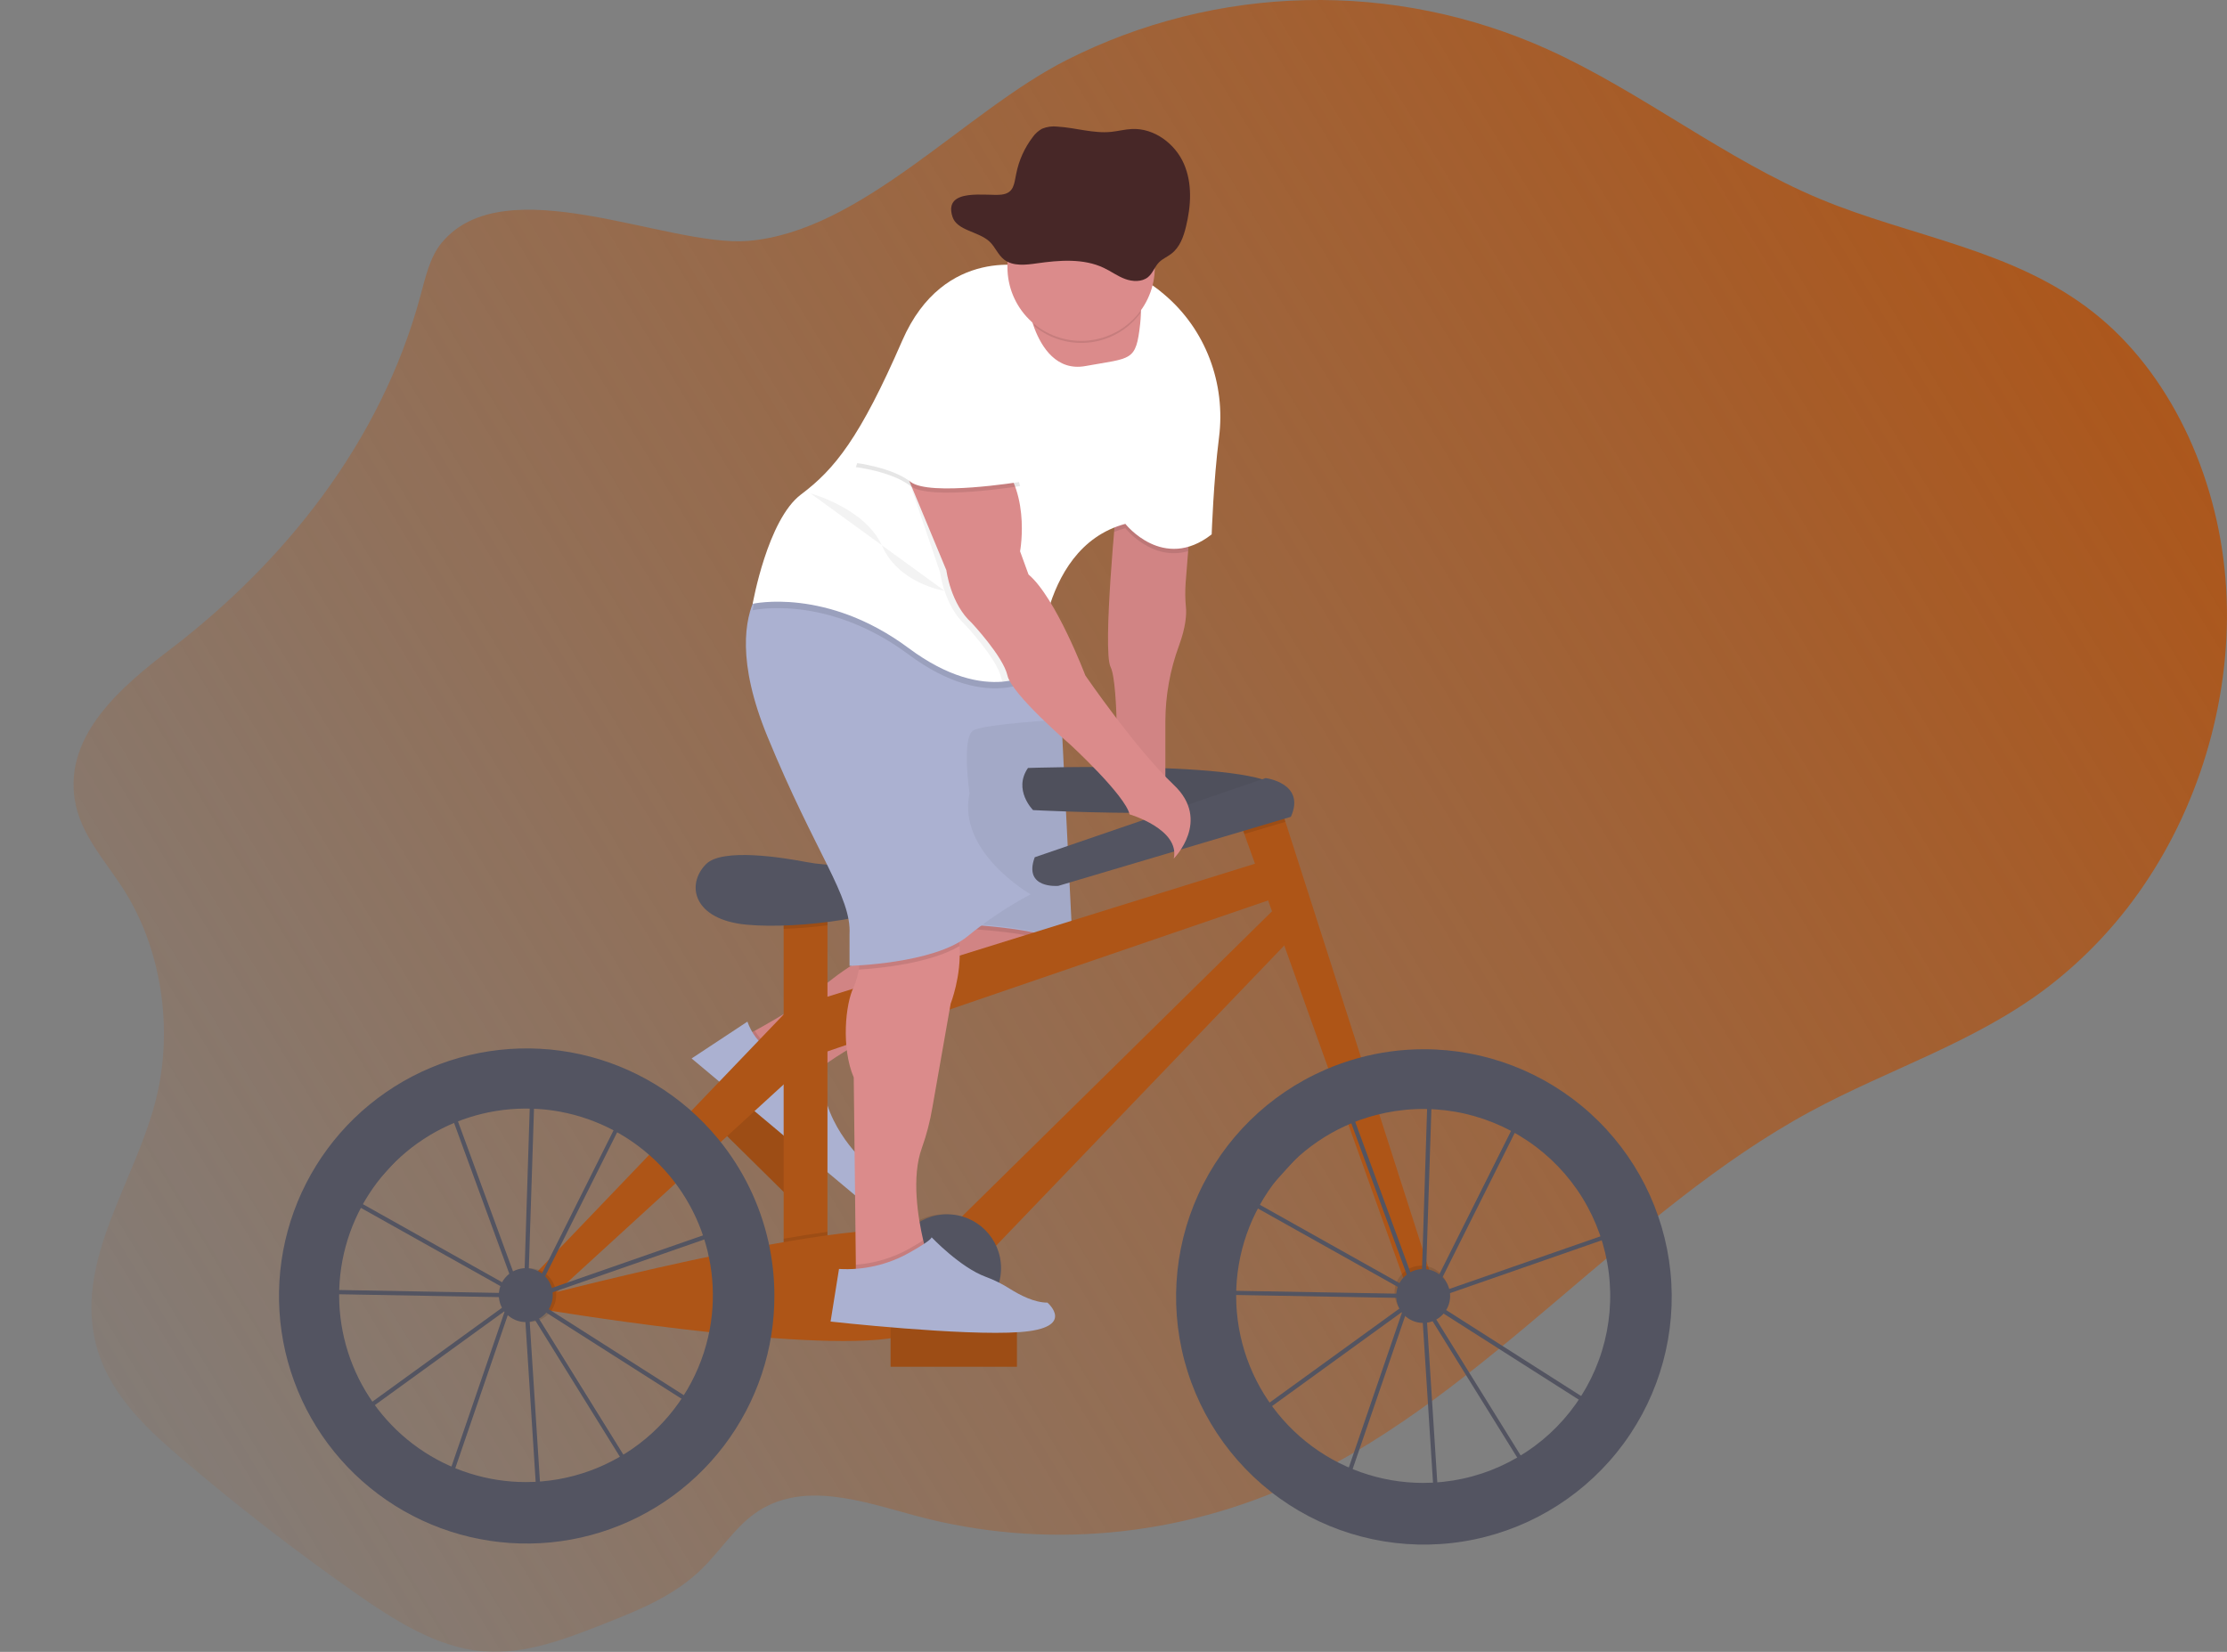<svg width="775" height="575" viewBox="0 0 775 575" fill="none" xmlns="http://www.w3.org/2000/svg">
<rect x="0" y="0" width="775" height="575" fill="#808080" stroke="none"/>
<g id="undraw_Ride_a_bicycle_2yok 1" clip-path="url(#clip0)">
<path id="bg" d="M153.674 84.553C149.658 89.424 148.112 96.273 146.383 102.712C132.461 154.602 98.155 196.34 59.087 226.153C42.542 238.781 22.399 255.717 26.019 278.358C27.968 290.518 36.519 299.469 42.872 309.373C56.2 330.11 60.523 358.296 54.17 383.121C46.946 411.366 26.752 437.722 33.002 466.282C36.856 483.862 49.942 496.373 62.523 507.126C82.15 523.891 102.403 539.596 123.28 554.241C137.275 564.056 152.164 573.608 168.475 574.854C182.836 575.952 196.904 570.495 210.54 565.111C222.454 560.401 234.669 555.501 244.289 546.066C250.569 539.906 255.573 531.958 262.549 526.919C278.933 515.081 299.976 522.582 318.763 527.651C363.093 539.547 410.537 535.203 452.72 515.389C517.426 484.99 566.746 421.152 630.038 386.901C657.252 372.17 686.853 363.028 712.052 344.057C726.248 333.255 738.448 320.057 748.102 305.058C767.153 275.677 777.455 238.217 774.48 201.548C771.505 164.879 754.835 129.543 728.655 108.843C700.629 86.684 665.231 82.546 633.343 69.243C600.414 55.502 571.12 31.886 538.507 17.141C512.117 5.242 483.397 -0.599 454.455 0.047C425.512 0.692 397.081 7.807 371.248 20.869C335.755 38.815 299.779 80.685 260.248 83.864C232.082 86.062 175.67 57.875 153.674 84.553Z" fill="url(#paint0_linear)"/>
<g id="bikeMan">
<path id="Vector" d="M283.563 406.029L252.271 375.158L242.492 385.064L273.784 415.935L283.563 406.029Z" fill="#AE5517"/>
<path id="Vector_2" opacity="0.1" d="M283.563 406.029L252.271 375.158L242.492 385.064L273.784 415.935L283.563 406.029Z" fill="black"/>
<path id="Vector_3" d="M259.735 360.384C259.735 360.384 277.899 350.803 284.919 344.635C289.145 340.939 293.688 337.623 298.496 334.724L321.284 320.858L368.911 317.196L371.109 325.253C371.109 325.253 374.773 336.973 338.137 347.228C301.5 357.483 283.182 373.598 283.182 373.598C283.182 373.598 259.735 381.627 259.735 360.384Z" fill="#DB8B8B"/>
<path id="Vector_4" opacity="0.1" d="M285.124 372.009C283.827 372.998 283.182 373.569 283.182 373.569C283.182 373.569 259.735 381.627 259.735 360.384C259.735 360.384 260.871 359.783 262.666 358.78C264.48 361.732 267.02 364.171 270.045 365.862C273.07 367.554 276.478 368.442 279.944 368.442H282.428L285.124 372.009Z" fill="black"/>
<path id="Vector_5" opacity="0.05" d="M370.42 329.297C368.383 333.611 361.357 340.702 338.137 347.199C308.381 355.527 290.707 367.709 285.124 372.009C283.827 372.998 283.182 373.569 283.182 373.569C283.182 373.569 259.735 381.627 259.735 360.384C259.735 360.384 260.871 359.783 262.666 358.78C268.11 355.798 279.636 349.257 284.897 344.606C289.122 340.909 293.665 337.592 298.474 334.695L321.262 320.829L329.747 320.177L368.889 317.166L371.087 325.224C371.087 325.224 371.6 326.799 370.42 329.297Z" fill="black"/>
<path id="Vector_6" d="M260.102 355.623L240.685 368.442L297.544 416.054C297.544 416.054 305.897 410.927 301.5 405.067C301.5 405.067 286.846 392.614 286.113 375.034L281.717 369.174H279.233C275.033 369.175 270.936 367.871 267.509 365.444C264.082 363.016 261.494 359.584 260.102 355.623V355.623Z" fill="#ABB1D1"/>
<path id="Vector_7" opacity="0.1" d="M370.42 329.297C358.697 323.634 330.077 323.026 330.077 323.026L329.769 320.177L368.911 317.166L371.109 325.224C371.109 325.224 371.6 326.799 370.42 329.297Z" fill="black"/>
<path id="Vector_8" d="M330.077 321.561C330.077 321.561 364.515 322.294 373.307 329.619L368.911 240.986H321.284L330.077 321.561Z" fill="#ABB1D1"/>
<path id="Vector_9" opacity="0.05" d="M330.077 321.195C330.077 321.195 364.515 321.928 373.307 329.253L368.911 240.62H321.284L330.077 321.195Z" fill="black"/>
<path id="Vector_10" d="M357.744 267.327C357.744 267.327 443.949 264.397 445.707 275.538C447.466 286.68 359.503 281.984 359.503 281.984C359.503 281.984 352.469 274.945 357.744 267.327Z" fill="#535461"/>
<path id="Vector_11" opacity="0.05" d="M357.744 267.327C357.744 267.327 443.949 264.397 445.707 275.538C447.466 286.68 359.503 281.984 359.503 281.984C359.503 281.984 352.469 274.945 357.744 267.327Z" fill="black"/>
<path id="Vector_12" d="M287.96 311.885H272.712V444.38H287.96V311.885Z" fill="#AE5517"/>
<path id="Vector_13" opacity="0.1" d="M287.96 311.878V322.081C282.889 322.741 277.702 323.158 272.712 323.319V311.878H287.96Z" fill="black"/>
<path id="Vector_14" d="M286.817 300.897C284.677 300.732 282.549 300.446 280.442 300.04C272.177 298.458 251.338 295.14 245.733 300.773C238.699 307.805 241.044 320.118 259.809 321.876C278.574 323.634 310.828 318.946 317.283 311.907C317.283 311.878 305.611 302.341 286.817 300.897Z" fill="#535461"/>
<path id="Vector_15" d="M283.856 348.232L443.956 298.4L449.232 310.713L285.029 366.991L283.856 348.232Z" fill="#AE5517"/>
<path id="Vector_16" d="M331.359 426.793L446.887 313.057L453.335 322.433L343.082 437.341L331.359 426.793Z" fill="#AE5517"/>
<path id="Vector_17" opacity="0.1" d="M478.892 388.116C475.232 389.063 471.662 390.33 468.224 391.904L461.219 372.338C464.895 370.736 468.681 369.397 472.547 368.332L478.892 388.116Z" fill="black"/>
<path id="Vector_18" d="M498.493 445.552L490.286 450.24L433.031 290.313L430.467 283.156L443.956 275.531L447.334 286.064L498.493 445.552Z" fill="#AE5517"/>
<path id="Vector_19" opacity="0.1" d="M447.334 286.064L433.031 290.313L430.467 283.156L443.956 275.531L447.334 286.064Z" fill="black"/>
<path id="Vector_20" d="M360.089 298.4L440.432 270.843C440.432 270.843 454.507 272.601 449.225 284.328L368.303 308.362C368.303 308.362 355.993 309.534 360.089 298.4Z" fill="#535461"/>
<path id="Vector_21" opacity="0.1" d="M269.488 451.119C269.487 455.612 269.139 460.099 268.447 464.539C261.413 464.033 254.145 463.301 247.023 462.568C248.605 453.858 248.408 444.918 246.444 436.286C253.383 434.821 260.468 433.422 267.385 432.155C268.786 438.379 269.492 444.739 269.488 451.119V451.119Z" fill="black"/>
<path id="Vector_22" opacity="0.1" d="M287.96 428.792V444.373H272.712V431.188C277.987 430.272 283.116 429.459 287.96 428.792Z" fill="black"/>
<path id="Vector_23" d="M189.438 450.848C189.438 450.848 312.594 418.618 322.559 430.917C332.524 443.215 343.082 459.638 312.03 465.498C280.977 471.358 187.115 455.529 187.115 455.529L189.438 450.848Z" fill="#AE5517"/>
<path id="Vector_24" opacity="0.1" d="M250.012 396.555L234.361 410.875C231.59 407.318 228.456 404.058 225.012 401.148L239.622 385.89C243.384 389.141 246.86 392.71 250.012 396.555V396.555Z" fill="black"/>
<path id="Vector_25" d="M185.335 444.38L277.401 348.232L280.339 370.507L190.024 453.17L185.335 444.38Z" fill="#AE5517"/>
<path id="Vector_26" opacity="0.1" d="M184.162 460.21C189.346 460.21 193.549 456.008 193.549 450.826C193.549 445.644 189.346 441.443 184.162 441.443C178.979 441.443 174.776 445.644 174.776 450.826C174.776 456.008 178.979 460.21 184.162 460.21Z" fill="black"/>
<path id="Vector_27" opacity="0.1" d="M494.683 459.33C499.866 459.33 504.069 455.129 504.069 449.947C504.069 444.765 499.866 440.564 494.683 440.564C489.499 440.564 485.296 444.765 485.296 449.947C485.296 455.129 489.499 459.33 494.683 459.33Z" fill="black"/>
<path id="Vector_28" opacity="0.1" d="M328.421 460.209C338.784 460.209 347.186 451.811 347.186 441.45C347.186 431.09 338.784 422.691 328.421 422.691C318.057 422.691 309.656 431.09 309.656 441.45C309.656 451.811 318.057 460.209 328.421 460.209Z" fill="black"/>
<path id="Vector_29" d="M329.6 460.209C339.964 460.209 348.365 451.811 348.365 441.45C348.365 431.09 339.964 422.691 329.6 422.691C319.237 422.691 310.835 431.09 310.835 441.45C310.835 451.811 319.237 460.209 329.6 460.209Z" fill="#535461"/>
<path id="Vector_30" d="M324.59 440.041L324.584 440.045C322.381 441.693 321.93 444.814 323.578 447.017L338.471 466.927C340.119 469.13 343.242 469.58 345.446 467.933L345.451 467.929C347.655 466.281 348.106 463.16 346.458 460.956L331.564 441.047C329.916 438.844 326.794 438.393 324.59 440.041Z" fill="#AE5517"/>
<path id="Vector_31" d="M414.34 180.921L412.596 202.977C412.395 205.77 412.432 208.576 412.706 211.364C412.933 213.832 412.706 218.154 410.288 224.747C407.183 233.168 405.579 242.068 405.547 251.043V276.146L388.694 273.216C388.694 273.216 389.427 238.056 386.496 232.196C383.565 226.336 388.694 174.328 388.694 174.328L414.34 180.921Z" fill="#DB8B8B"/>
<path id="Vector_32" opacity="0.05" d="M413.475 191.85L412.596 202.977C412.398 205.768 412.437 208.571 412.713 211.356C412.94 213.825 412.713 218.147 410.295 224.747C407.19 233.168 405.586 242.068 405.554 251.043V276.146L388.702 273.216C388.702 273.216 389.434 238.056 386.503 232.196C384.43 228.043 386.394 200.742 387.72 185.162C388.269 178.753 388.702 174.328 388.702 174.328L414.347 180.921L413.475 191.85Z" fill="black"/>
<path id="Vector_33" d="M330.824 349.396L324.486 385.435C323.687 390.247 322.461 394.978 320.822 399.573C317.107 409.725 319.481 423.958 321.284 431.722C322.083 435.15 322.749 437.319 322.749 437.319L303.699 447.574L297.837 443.179V440.249L297.104 375.056C292.708 364.801 294.173 349.418 297.104 343.558C297.938 341.633 298.523 339.61 298.848 337.537C300.313 329.685 300.768 318.653 300.768 318.653C300.768 318.653 312.491 298.876 326.413 312.061C331.542 316.917 333.491 323.268 333.901 329.348C334.619 339.757 330.824 349.396 330.824 349.396Z" fill="#DB8B8B"/>
<path id="Vector_34" opacity="0.1" d="M333.901 329.326C323.739 335.362 306.058 337.069 298.848 337.515C300.313 329.663 300.768 318.631 300.768 318.631C300.768 318.631 312.491 298.854 326.413 312.039C331.542 316.895 333.491 323.246 333.901 329.326Z" fill="black"/>
<path id="Vector_35" d="M358.653 311.306C350.861 315.454 343.498 320.362 336.671 325.956C324.948 335.479 295.639 336.211 295.639 336.211V325.224C296.371 312.039 283.915 297.389 267.062 256.369C256.299 230.174 259.281 215.349 262.842 208.023C264.864 203.885 267.062 202.163 267.062 202.163L358.653 219.744L361.928 229.559L368.911 250.509C368.911 250.509 343.266 251.974 338.869 254.171C334.473 256.369 337.404 276.146 337.404 276.146C333.007 296.656 358.653 311.306 358.653 311.306Z" fill="#ABB1D1"/>
<path id="Vector_36" opacity="0.1" d="M414.34 180.921L413.475 191.85C400.726 195.512 391.625 183.851 391.625 183.851C390.295 184.207 388.989 184.645 387.713 185.162C388.262 178.753 388.694 174.328 388.694 174.328L414.34 180.921Z" fill="black"/>
<path id="Vector_37" opacity="0.1" d="M361.928 229.559C361.584 232.98 361.584 235.126 361.584 235.126C361.584 235.126 344.731 249.044 316.155 227.801C287.579 206.558 261.933 212.418 261.933 212.418C261.933 212.418 262.234 210.719 262.842 208.023C264.864 203.885 267.063 202.163 267.063 202.163L358.653 219.744L361.928 229.559Z" fill="black"/>
<path id="Vector_38" d="M424.217 152.317C422.304 167.223 421.667 186.012 421.667 186.012C404.814 199.197 391.625 182.349 391.625 182.349C375.711 186.62 368.229 200.545 364.705 212.697C362.817 219.27 361.769 226.056 361.584 232.892C361.584 232.892 357.129 236.554 348.922 237.287C341.163 237.939 330.04 235.917 316.155 225.567C287.579 204.324 261.933 210.184 261.933 210.184C261.933 210.184 267.063 180.884 278.786 172.094C290.51 163.304 299.302 152.317 313.957 118.621C328.611 84.926 358.653 92.984 358.653 92.984C358.653 92.984 360.118 86.391 387.229 92.984C393.832 94.714 399.944 97.951 405.085 102.44C419.586 114.629 426.62 133.535 424.217 152.317Z" fill="white"/>
<path id="Vector_39" d="M397.025 109.502C396.989 110.476 396.908 111.56 396.776 112.769C395.311 125.954 393.845 124.489 377.726 127.419C367.702 129.243 362.492 120.87 359.986 114.278C359.079 111.89 358.395 109.423 357.942 106.909L393.113 101.049C393.113 101.049 397.326 99.87 397.025 109.502Z" fill="#DB8B8B"/>
<path id="Vector_40" opacity="0.05" d="M364.705 212.733C362.817 219.307 361.769 226.092 361.584 232.929C361.584 232.929 357.129 236.591 348.922 237.324C348.691 236.857 348.514 236.365 348.395 235.859C346.929 229.266 335.938 217.546 335.938 217.546C328.611 210.953 327.146 199.233 327.146 199.233L315.056 163.707L311.026 160.411C311.026 160.411 327.878 147.226 342.533 158.213C357.187 169.201 352.791 192.641 352.791 192.641L355.722 200.698C358.763 203.262 361.855 207.782 364.705 212.733Z" fill="black"/>
<path id="Vector_41" d="M313.224 159.678L329.344 198.501C329.344 198.501 330.809 210.221 338.137 216.813C338.137 216.813 349.127 228.533 350.593 235.126C352.058 241.719 372.574 259.299 372.574 259.299C372.574 259.299 391.625 276.879 393.091 283.471C393.091 283.471 410.676 288.599 408.478 298.854C408.478 298.854 421.667 285.669 408.478 273.216C395.289 260.764 377.704 235.126 377.704 235.126C377.704 235.126 367.445 208.023 357.92 199.966L354.989 191.908C354.989 191.908 359.385 168.468 344.731 157.481C330.077 146.493 313.224 159.678 313.224 159.678Z" fill="#DB8B8B"/>
<path id="Vector_42" opacity="0.1" d="M322.749 437.297L303.699 447.552L297.837 443.157V440.227C304.42 439.759 310.815 437.83 316.558 434.579C318.316 433.583 319.972 432.601 321.299 431.737C322.068 435.129 322.749 437.297 322.749 437.297Z" fill="black"/>
<path id="Vector_43" opacity="0.1" d="M344.731 128.913L354.989 169.201C354.989 169.201 323.482 174.328 316.888 169.201C310.293 164.073 297.837 162.608 297.837 162.608C297.837 162.608 311.026 124.518 318.353 120.123C325.68 115.728 344.731 128.913 344.731 128.913Z" fill="black"/>
<path id="Vector_44" d="M344.731 127.448L354.989 167.736C354.989 167.736 323.482 172.863 316.888 167.736C310.293 162.608 297.837 161.143 297.837 161.143C297.837 161.143 311.026 123.053 318.353 118.658C325.68 114.263 344.731 127.448 344.731 127.448Z" fill="white"/>
<path id="Vector_45" opacity="0.1" d="M397.025 108.769C394.973 111.601 392.363 113.984 389.356 115.77C386.348 117.556 383.007 118.708 379.538 119.155C376.068 119.603 372.544 119.336 369.182 118.371C365.82 117.406 362.69 115.764 359.986 113.545C359.079 111.157 358.395 108.69 357.942 106.176L393.113 100.316C393.113 100.316 397.326 99.137 397.025 108.769Z" fill="black"/>
<path id="Vector_46" d="M401.883 93.02C401.883 99.82 399.181 106.341 394.372 111.149C389.563 115.957 383.04 118.658 376.238 118.658C369.437 118.658 362.914 115.957 358.104 111.149C353.295 106.341 350.593 99.82 350.593 93.02C350.593 92.596 350.593 92.171 350.593 91.746C350.762 84.946 353.626 78.493 358.555 73.804C363.484 69.116 370.074 66.577 376.876 66.746C383.677 66.915 390.133 69.778 394.823 74.705C399.513 79.633 402.052 86.221 401.883 93.02V93.02Z" fill="#DB8B8B"/>
<path id="Vector_47" opacity="0.05" d="M282.083 171.765C282.083 171.765 301.134 176.892 306.996 190.077C312.858 203.262 328.714 205.672 328.714 205.672" fill="black"/>
<path id="Vector_48" d="M353.89 461.836H309.927V475.753H353.89V461.836Z" fill="#AE5517"/>
<path id="Vector_49" opacity="0.1" d="M353.89 461.836H309.927V475.753H353.89V461.836Z" fill="black"/>
<path id="Vector_50" d="M316.529 436.008C320.463 433.81 323.914 431.613 324.215 430.704C324.215 430.704 334.143 441.179 342.987 444.431C345.961 445.53 348.808 446.944 351.479 448.651C354.982 450.848 359.979 453.434 364.515 453.434C364.515 453.434 374.773 462.224 354.989 463.689C335.206 465.154 289.044 460.026 289.044 460.026L291.975 441.714C300.539 442.216 309.065 440.234 316.529 436.008Z" fill="#ABB1D1"/>
</g>
<g id="rightWheel">
<path id="Vector_51" d="M499.291 525.49L494.705 453.778L494.609 453.624L489.978 455.236L468.664 517.359L434.775 493.333L488.769 454.21L488.821 454.057L489.129 453.947L492.609 451.42L436.014 419.695L422.143 434.931L424.341 449.215L489.407 450.372V451.837L423.11 450.65L420.619 434.455L439.589 413.615L467.96 380.528L468.466 381.898L474.474 375.305L496.851 379.312V378.426L498.317 378.47V379.576L531.553 385.524L500.537 447.53L496.016 450.804V451.17V451.581L567.684 426.617L559.177 493.429L498.361 454.701L496.221 453.5L532.081 511.287L499.291 525.49ZM496.36 456.386L500.647 523.322L529.992 510.591L496.36 456.386ZM437.325 493.333L467.946 515.037L487.978 456.628L437.325 493.333ZM497.643 452.562L499.174 453.419L558.048 490.923L565.962 428.756L497.643 452.562ZM492.44 447.288L494.28 450.255L494.602 450.02L496.8 380.777L475.009 376.865L469.03 383.458L492.44 447.288ZM437.201 418.684L492.037 449.449L491.085 447.889L467.946 384.696L440.688 414.641L437.201 418.684ZM498.288 381.041L496.089 448.936L499.401 446.534L529.377 386.6L498.288 381.041Z" fill="#535461"/>
<path id="Vector_52" d="M495.562 365.233C487.785 365.225 480.043 366.269 472.547 368.339C468.681 369.405 464.895 370.744 461.219 372.346C441.633 380.834 425.892 396.282 417.041 415.701C408.19 435.121 406.858 457.132 413.303 477.477C419.747 497.822 433.51 515.054 451.93 525.841C470.349 536.627 492.116 540.201 513.019 535.871C533.922 531.541 552.475 519.615 565.091 502.399C577.706 485.184 583.486 463.903 581.314 442.673C579.141 421.444 569.169 401.774 553.328 387.469C537.487 373.165 516.901 365.242 495.555 365.233H495.562ZM495.269 516.195C480.409 516.189 465.997 511.101 454.429 501.777C442.86 492.453 434.83 479.453 431.672 464.936C428.514 450.42 430.419 435.26 437.069 421.975C443.719 408.69 454.716 398.079 468.231 391.904C471.669 390.33 475.239 389.063 478.9 388.117C487.848 385.795 497.188 385.404 506.299 386.972C515.41 388.54 524.082 392.029 531.739 397.208C539.395 402.387 545.861 409.137 550.705 417.008C555.549 424.88 558.661 433.693 559.833 442.86C561.006 452.027 560.211 461.339 557.503 470.176C554.795 479.012 550.236 487.171 544.129 494.109C538.021 501.047 530.506 506.604 522.082 510.413C513.659 514.221 504.521 516.192 495.276 516.195H495.269Z" fill="#535461"/>
<path id="Vector_53" d="M495.269 460.503C500.453 460.503 504.655 456.301 504.655 451.119C504.655 445.937 500.453 441.736 495.269 441.736C490.085 441.736 485.883 445.937 485.883 451.119C485.883 456.301 490.085 460.503 495.269 460.503Z" fill="#535461"/>
</g>
<g id="leftWheel">
<path id="Vector_54" d="M187.013 525.197L182.418 453.456L182.323 453.302L177.692 454.914L156.385 517.067L122.496 493.048L176.476 453.925L176.527 453.771L176.835 453.661L180.316 451.134L123.72 419.409L109.857 434.645L112.055 448.929L177.136 450.116V451.581L110.839 450.394L108.333 434.176L127.31 413.329L155.703 380.22L156.209 381.59L162.217 374.998L184.536 378.997V378.111L186.001 378.155V379.261L219.238 385.209L188.251 447.186L183.73 450.46V450.826V451.236L255.39 426.273L246.883 493.084L186.067 454.357L183.928 453.156L219.787 510.935L187.013 525.197ZM184.082 456.093L188.368 523.029L217.714 510.298L184.082 456.093ZM125.039 493.033L155.659 514.737L175.692 456.327L125.039 493.033ZM185.357 452.262L186.888 453.119L245.762 490.623L253.676 428.456L185.357 452.262ZM180.154 446.988L181.993 449.955L182.316 449.72L184.514 380.477L162.723 376.58L156.744 383.172L180.154 446.988ZM124.892 418.376L179.729 449.141L178.777 447.581L155.637 384.388L128.388 414.326L124.892 418.376ZM186.001 380.733L183.803 448.651L187.115 446.248L217.091 386.315L186.001 380.733Z" fill="#535461"/>
<path id="Vector_55" d="M267.385 432.14C264.446 419.087 258.497 406.902 250.012 396.555C246.862 392.71 243.389 389.142 239.629 385.89C225.175 373.414 206.987 366.09 187.919 365.066C168.851 364.041 149.982 369.376 134.274 380.231C118.566 391.086 106.909 406.848 101.13 425.044C95.352 443.239 95.781 462.837 102.349 480.762C108.917 498.687 121.253 513.925 137.42 524.084C153.587 534.243 172.671 538.747 191.676 536.891C210.682 535.035 228.532 526.922 242.427 513.827C256.322 500.732 265.474 483.396 268.447 464.539C269.139 460.099 269.487 455.612 269.488 451.119C269.493 444.734 268.787 438.369 267.385 432.14ZM182.983 515.902C169.624 515.888 156.593 511.761 145.663 504.082C134.732 496.404 126.433 485.546 121.893 472.986C117.352 460.426 116.792 446.773 120.287 433.883C123.783 420.993 131.164 409.492 141.428 400.944C151.692 392.396 164.341 387.215 177.654 386.107C190.967 384.998 204.298 388.016 215.835 394.749C227.373 401.482 236.556 411.604 242.136 423.738C247.716 435.872 249.422 449.43 247.023 462.568C244.275 477.543 236.362 491.08 224.661 500.825C212.96 510.57 198.212 515.905 182.983 515.902V515.902Z" fill="#535461"/>
<path id="Vector_56" d="M182.983 460.21C188.167 460.21 192.369 456.008 192.369 450.826C192.369 445.644 188.167 441.443 182.983 441.443C177.799 441.443 173.596 445.644 173.596 450.826C173.596 456.008 177.799 460.21 182.983 460.21Z" fill="#535461"/>
</g>
<g id="hat">
<path id="Vector_57" d="M331.457 75.444C333.018 80.337 340.513 80.491 344.36 84.095C346.361 85.97 347.291 88.739 349.489 90.409C352.545 92.738 356.956 92.226 360.846 91.669C368.679 90.555 377.091 89.889 384.154 93.266C386.66 94.46 388.91 96.13 391.526 97.104C394.141 98.078 397.387 98.195 399.512 96.467C401.212 95.082 401.835 92.804 403.374 91.281C404.568 90.079 406.231 89.405 407.594 88.351C410.584 86.094 411.873 82.417 412.723 78.901C414.482 71.664 414.987 63.863 411.99 56.999C408.994 50.136 401.784 44.547 393.914 44.906C391.504 45.016 389.152 45.638 386.748 45.902C380.483 46.539 374.292 44.437 368.005 44.078C366.182 43.856 364.332 44.109 362.634 44.811C361.355 45.522 360.251 46.511 359.403 47.704C356.525 51.473 354.554 55.855 353.644 60.508C352.911 64.017 352.874 67.196 348.573 67.738C343.686 68.383 328.152 65.094 331.457 75.444Z" fill="#472727"/>
</g>
</g>
<defs>
<linearGradient id="paint0_linear" x1="754.5" y1="54" x2="26" y2="496.5" gradientUnits="userSpaceOnUse">
<stop stop-color="#AE5517"/>
<stop offset="1" stop-color="#AE5517" stop-opacity="0.073"/>
<stop offset="1" stop-color="#AE5517" stop-opacity="0"/>
</linearGradient>
<clipPath id="clip0">
<rect width="775" height="575" fill="white"/>
</clipPath>
</defs>
</svg>
